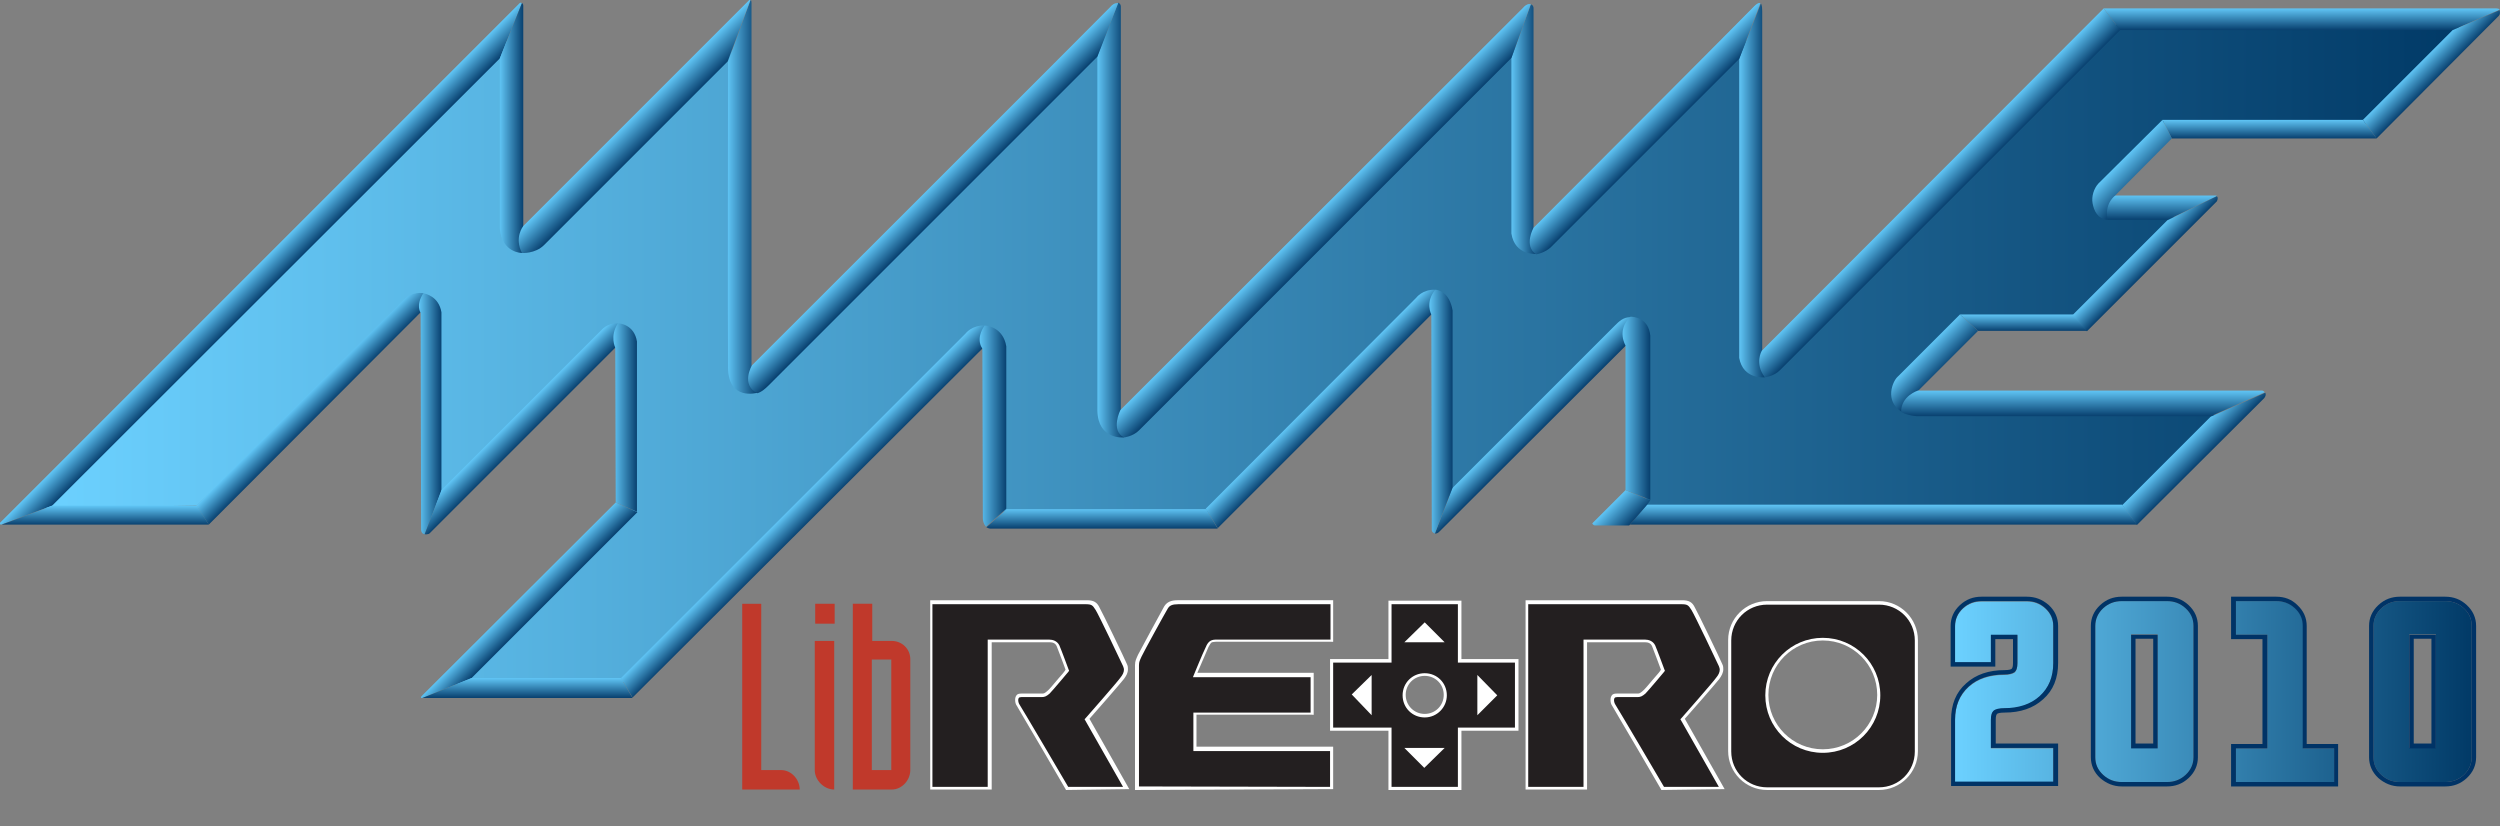 <?xml version="1.0" encoding="utf-8"?>
<!-- Generator: Adobe Illustrator 22.1.0, SVG Export Plug-In . SVG Version: 6.00 Build 0)  -->
<svg version="1.0" id="TEXT" xmlns="http://www.w3.org/2000/svg" xmlns:xlink="http://www.w3.org/1999/xlink" x="0px" y="0px"
	 width="565.2px" height="186.8px" viewBox="0 0 565.2 186.8" enable-background="new 0 0 565.2 186.8" xml:space="preserve">
<rect x="0" y="0" width="565.2" height="186.8" fill="#808080" stroke="none"/>
<g>
	
		<linearGradient id="SVGID_1_" gradientUnits="userSpaceOnUse" x1="-751.606" y1="-1402.817" x2="-1297.964" y2="-1402.817" gradientTransform="matrix(1 0 0 -1 1307.82 -1322.63)">
		<stop  offset="0" style="stop-color:#013A67"/>
		<stop  offset="1" style="stop-color:#6CD1FF"/>
	</linearGradient>
	<polygon fill="url(#SVGID_1_)" points="489.5,27.7 535,27.9 556.2,5.9 478.2,5.6 404.9,79.2 394.7,79.8 395,9 353.7,51.1 
		343.9,52.2 343.9,9.4 259.5,92.8 249,94 249.9,8.1 176.2,82.9 166.5,83 165.4,11.1 125.6,51.2 114.5,51.7 115,8.9 9.9,114.9 
		44.5,114.3 89.9,70.3 98.6,70.3 98.1,114.5 134.3,77.5 142.9,77.5 142.9,115.2 103.2,154.7 141.3,154.2 216.3,78.3 226.4,78.3 
		226.4,115.6 273.2,115.9 318.4,70.4 327.1,69.8 327,112.8 363.1,76.7 371.6,76.7 372.2,113.1 371.5,115 480.6,115 501.5,93.8 
		433.7,92.7 433,82.8 443.6,71.7 469.2,71.7 491.5,49.1 478,48.6 478,39.1 	"/>
	
		<linearGradient id="SVGID_2_" gradientUnits="userSpaceOnUse" x1="-1245.025" y1="-1386.011" x2="-1248.97" y2="-1382.066" gradientTransform="matrix(1 0 0 -1 1307.82 -1322.63)">
		<stop  offset="0" style="stop-color:#08406F"/>
		<stop  offset="1" style="stop-color:#60C5F5"/>
	</linearGradient>
	<path fill="url(#SVGID_2_)" d="M113,13.2L11.8,114.3l-11.5,4.3c0,0-0.6,0-0.3-0.4c0,0,117.3-117.3,117.5-117.5c0.2-0.2,0.5,0,0.5,0
		L113,13.2z"/>
	
		<linearGradient id="SVGID_3_" gradientUnits="userSpaceOnUse" x1="-1186.44" y1="-1461.13" x2="-1190.065" y2="-1457.505" gradientTransform="matrix(1 0 0 -1 1307.82 -1322.63)">
		<stop  offset="0" style="stop-color:#08406F"/>
		<stop  offset="1" style="stop-color:#60C5F5"/>
	</linearGradient>
	<path fill="url(#SVGID_3_)" d="M144.1,115.8l-37.5,37.5l-11.1,4.5c0,0-0.6,0.1-0.2-0.4l43.9-43.8L144.1,115.8z"/>
	
		<linearGradient id="SVGID_4_" gradientUnits="userSpaceOnUse" x1="-1284.011" y1="-1441.274" x2="-1284.011" y2="-1436.96" gradientTransform="matrix(1 0 0 -1 1307.82 -1322.63)">
		<stop  offset="0" style="stop-color:#08406F"/>
		<stop  offset="1" style="stop-color:#60C5F5"/>
	</linearGradient>
	<polygon fill="url(#SVGID_4_)" points="47.2,118.6 0.4,118.6 11.9,114.3 44.5,114.3 	"/>
	
		<linearGradient id="SVGID_5_" gradientUnits="userSpaceOnUse" x1="-1188.55" y1="-1480.403" x2="-1188.55" y2="-1475.945" gradientTransform="matrix(1 0 0 -1 1307.82 -1322.63)">
		<stop  offset="0" style="stop-color:#08406F"/>
		<stop  offset="1" style="stop-color:#60C5F5"/>
	</linearGradient>
	<polygon fill="url(#SVGID_5_)" points="143,157.8 95.5,157.8 106.6,153.3 140.4,153.3 	"/>
	
		<linearGradient id="SVGID_6_" gradientUnits="userSpaceOnUse" x1="-882.041" y1="-1441.244" x2="-882.041" y2="-1436.778" gradientTransform="matrix(1 0 0 -1 1307.82 -1322.63)">
		<stop  offset="0" style="stop-color:#08406F"/>
		<stop  offset="1" style="stop-color:#60C5F5"/>
	</linearGradient>
	<polygon fill="url(#SVGID_6_)" points="483.1,118.6 368.5,118.6 372.3,114.1 479.8,114.1 	"/>
	
		<linearGradient id="SVGID_7_" gradientUnits="userSpaceOnUse" x1="-1058.671" y1="-1442.115" x2="-1058.671" y2="-1437.638" gradientTransform="matrix(1 0 0 -1 1307.82 -1322.63)">
		<stop  offset="0" style="stop-color:#08406F"/>
		<stop  offset="1" style="stop-color:#60C5F5"/>
	</linearGradient>
	<path fill="url(#SVGID_7_)" d="M275.3,119.5l-51.5,0c-0.3,0-0.8-0.3-0.8-0.3l4.6-4.1h45.1L275.3,119.5z"/>
	
		<linearGradient id="SVGID_8_" gradientUnits="userSpaceOnUse" x1="-787.455" y1="-1329.408" x2="-787.455" y2="-1324.545" gradientTransform="matrix(1 0 0 -1 1307.82 -1322.63)">
		<stop  offset="0" style="stop-color:#08406F"/>
		<stop  offset="1" style="stop-color:#60C5F5"/>
	</linearGradient>
	<path fill="url(#SVGID_8_)" d="M475.6,1.9h88.7c0.8,0,0.8,0.3,0.8,0.3l-10.6,4.6h-75.2L475.6,1.9z"/>
	
		<linearGradient id="SVGID_9_" gradientUnits="userSpaceOnUse" x1="-794.722" y1="-1353.936" x2="-794.722" y2="-1349.726" gradientTransform="matrix(1 0 0 -1 1307.82 -1322.63)">
		<stop  offset="0" style="stop-color:#08406F"/>
		<stop  offset="1" style="stop-color:#60C5F5"/>
	</linearGradient>
	<polygon fill="url(#SVGID_9_)" points="537.3,31.3 491,31.3 488.9,27.1 534.2,27.1 	"/>
	
		<linearGradient id="SVGID_10_" gradientUnits="userSpaceOnUse" x1="-850.365" y1="-1397.452" x2="-850.365" y2="-1393.732" gradientTransform="matrix(1 0 0 -1 1307.82 -1322.63)">
		<stop  offset="0" style="stop-color:#08406F"/>
		<stop  offset="1" style="stop-color:#60C5F5"/>
	</linearGradient>
	<polygon fill="url(#SVGID_10_)" points="471.9,74.8 447.2,74.8 443.1,71.1 468.7,71.1 	"/>
	
		<linearGradient id="SVGID_11_" gradientUnits="userSpaceOnUse" x1="-819.574" y1="-1372.332" x2="-819.574" y2="-1366.777" gradientTransform="matrix(1 0 0 -1 1307.82 -1322.63)">
		<stop  offset="0" style="stop-color:#08406F"/>
		<stop  offset="1" style="stop-color:#60C5F5"/>
	</linearGradient>
	<path fill="url(#SVGID_11_)" d="M490.1,49.7h-13.6l-1.2-5.5h25.5c0.3,0,0.4,0.1,0.4,0.1L490.1,49.7z"/>
	
		<linearGradient id="SVGID_12_" gradientUnits="userSpaceOnUse" x1="-1235.345" y1="-1416.048" x2="-1238.888" y2="-1412.505" gradientTransform="matrix(1 0 0 -1 1307.82 -1322.63)">
		<stop  offset="0" style="stop-color:#08406F"/>
		<stop  offset="1" style="stop-color:#60C5F5"/>
	</linearGradient>
	<path fill="url(#SVGID_12_)" d="M95.1,70.6l-47.9,48l-2.8-4.3L91.1,68c2-2.3,4.7-1.7,4.7-1.7L95.1,70.6z"/>
	
		<linearGradient id="SVGID_13_" gradientUnits="userSpaceOnUse" x1="-1189.479" y1="-1351.591" x2="-1194.845" y2="-1351.591" gradientTransform="matrix(1 0 0 -1 1307.82 -1322.63)">
		<stop  offset="0" style="stop-color:#08406F"/>
		<stop  offset="1" style="stop-color:#60C5F5"/>
	</linearGradient>
	<path fill="url(#SVGID_13_)" d="M113,51.7V13.2L118,0.7c0,0,0.3,0.1,0.3,0.6c0,0.5,0,53.6,0,53.6l-0.3,2.3
		C118,57.2,113.5,57.2,113,51.7z"/>
	
		<linearGradient id="SVGID_14_" gradientUnits="userSpaceOnUse" x1="-1136.653" y1="-1367.181" x2="-1143.314" y2="-1367.181" gradientTransform="matrix(1 0 0 -1 1307.82 -1322.63)">
		<stop  offset="0" style="stop-color:#08406F"/>
		<stop  offset="1" style="stop-color:#60C5F5"/>
	</linearGradient>
	<path fill="url(#SVGID_14_)" d="M171.2,88.8c0,0-6.5,1.9-6.6-5.6c-0.1-7.3,0-69.3,0-69.3L169.7,0c0,0,0.2,0,0.2,0.7l0,81.8
		L171.2,88.8z"/>
	
		<linearGradient id="SVGID_15_" gradientUnits="userSpaceOnUse" x1="-1053.746" y1="-1372.437" x2="-1059.739" y2="-1372.437" gradientTransform="matrix(1 0 0 -1 1307.82 -1322.63)">
		<stop  offset="0" style="stop-color:#08406F"/>
		<stop  offset="1" style="stop-color:#60C5F5"/>
	</linearGradient>
	<path fill="url(#SVGID_15_)" d="M254.1,98.9c0,0-5.9,0.6-6-6.1l0-80.1l4.7-12.1c0,0,0.6,0.2,0.6,0.9l0,91.1L254.1,98.9z"/>
	
		<linearGradient id="SVGID_16_" gradientUnits="userSpaceOnUse" x1="-960.458" y1="-1351.846" x2="-966.159" y2="-1351.846" gradientTransform="matrix(1 0 0 -1 1307.82 -1322.63)">
		<stop  offset="0" style="stop-color:#08406F"/>
		<stop  offset="1" style="stop-color:#60C5F5"/>
	</linearGradient>
	<path fill="url(#SVGID_16_)" d="M347.4,57.4c0,0-4.9,0.5-5.7-4.6V13.1L346.1,1c0,0,0.6,0.1,0.6,0.9v49.7L347.4,57.4z"/>
	
		<linearGradient id="SVGID_17_" gradientUnits="userSpaceOnUse" x1="-908.774" y1="-1365.667" x2="-914.571" y2="-1365.667" gradientTransform="matrix(1 0 0 -1 1307.82 -1322.63)">
		<stop  offset="0" style="stop-color:#08406F"/>
		<stop  offset="1" style="stop-color:#60C5F5"/>
	</linearGradient>
	<path fill="url(#SVGID_17_)" d="M399,85.3c0,0-4.9,0.6-5.8-4.4V13.3l4.9-12.5c0,0,0.3,0.2,0.3,1.7v77.2L399,85.3z"/>
	
		<linearGradient id="SVGID_18_" gradientUnits="userSpaceOnUse" x1="-1207.969" y1="-1416.159" x2="-1213.08" y2="-1416.159" gradientTransform="matrix(1 0 0 -1 1307.82 -1322.63)">
		<stop  offset="0" style="stop-color:#08406F"/>
		<stop  offset="1" style="stop-color:#60C5F5"/>
	</linearGradient>
	<path fill="url(#SVGID_18_)" d="M96,120.8c0,0-0.8-0.1-0.8-1.1c0-0.9-0.1-49-0.1-49s-1.2-1.6,0.6-4.4c0.5,0.1,3.5,0.7,4.1,4.3v40.4
		L96,120.8z"/>
	
		<linearGradient id="SVGID_19_" gradientUnits="userSpaceOnUse" x1="-1188.486" y1="-1421.058" x2="-1192.039" y2="-1417.505" gradientTransform="matrix(1 0 0 -1 1307.82 -1322.63)">
		<stop  offset="0" style="stop-color:#08406F"/>
		<stop  offset="1" style="stop-color:#60C5F5"/>
	</linearGradient>
	<path fill="url(#SVGID_19_)" d="M139.1,78.6c0,0-41.5,41.5-41.9,41.9c-0.3,0.4-1.2,0.3-1.2,0.3l3.8-10l36.1-36.1
		c0,0,1.3-1.7,3.8-1.6L139.1,78.6z"/>
	
		<linearGradient id="SVGID_20_" gradientUnits="userSpaceOnUse" x1="-756.298" y1="-1339.722" x2="-759.967" y2="-1336.053" gradientTransform="matrix(1 0 0 -1 1307.82 -1322.63)">
		<stop  offset="0" style="stop-color:#08406F"/>
		<stop  offset="1" style="stop-color:#60C5F5"/>
	</linearGradient>
	<path fill="url(#SVGID_20_)" d="M564.9,3.6l-27.6,27.7l-3.1-4.2l20.3-20.3l10.6-4.5C565.1,2.2,565.4,3.1,564.9,3.6z"/>
	
		<linearGradient id="SVGID_21_" gradientUnits="userSpaceOnUse" x1="-1163.74" y1="-1417.099" x2="-1169.139" y2="-1417.099" gradientTransform="matrix(1 0 0 -1 1307.82 -1322.63)">
		<stop  offset="0" style="stop-color:#08406F"/>
		<stop  offset="1" style="stop-color:#60C5F5"/>
	</linearGradient>
	<path fill="url(#SVGID_21_)" d="M139.2,113.6l-0.1-35c0,0-1.3-2.6,0.6-5.5c0.6,0,3.7,0.4,4.3,4.1l0,38.5L139.2,113.6z"/>
	
		<linearGradient id="SVGID_22_" gradientUnits="userSpaceOnUse" x1="-1160.958" y1="-1354.231" x2="-1165.446" y2="-1349.743" gradientTransform="matrix(1 0 0 -1 1307.82 -1322.63)">
		<stop  offset="0" style="stop-color:#08406F"/>
		<stop  offset="1" style="stop-color:#60C5F5"/>
	</linearGradient>
	<path fill="url(#SVGID_22_)" d="M164.5,13.9l-41.5,41.5c-2,2-5,1.8-5,1.8c-1.8-3.5,0.3-6.1,0.3-6.1s50.5-50.5,50.9-50.9
		c0.3-0.4,0.5-0.3,0.5-0.3L164.5,13.9z"/>
	
		<linearGradient id="SVGID_23_" gradientUnits="userSpaceOnUse" x1="-1093.888" y1="-1369.543" x2="-1098.047" y2="-1365.385" gradientTransform="matrix(1 0 0 -1 1307.82 -1322.63)">
		<stop  offset="0" style="stop-color:#08406F"/>
		<stop  offset="1" style="stop-color:#60C5F5"/>
	</linearGradient>
	<path fill="url(#SVGID_23_)" d="M248.1,12.8l-74.4,74.4c-1.6,1.6-2.5,1.7-2.5,1.7c-3.8-1.9-1.2-6.3-1.2-6.3s80.7-80.6,81-81
		c0.9-1.1,1.8-0.9,1.8-0.9L248.1,12.8z"/>
	
		<linearGradient id="SVGID_24_" gradientUnits="userSpaceOnUse" x1="-1005.42" y1="-1375.031" x2="-1009.803" y2="-1370.647" gradientTransform="matrix(1 0 0 -1 1307.82 -1322.63)">
		<stop  offset="0" style="stop-color:#08406F"/>
		<stop  offset="1" style="stop-color:#60C5F5"/>
	</linearGradient>
	<path fill="url(#SVGID_24_)" d="M341.7,13.1l-84.2,84.2c-1.4,1.4-3.4,1.6-3.4,1.6c-3.1-1.6-0.8-6.2-0.8-6.2s90.6-90.5,91-90.9
		c0.9-1.1,1.8-0.9,1.8-0.9L341.7,13.1z"/>
	
		<linearGradient id="SVGID_25_" gradientUnits="userSpaceOnUse" x1="-932.765" y1="-1354.082" x2="-936.972" y2="-1349.874" gradientTransform="matrix(1 0 0 -1 1307.82 -1322.63)">
		<stop  offset="0" style="stop-color:#08406F"/>
		<stop  offset="1" style="stop-color:#60C5F5"/>
	</linearGradient>
	<path fill="url(#SVGID_25_)" d="M393.2,13.3l-42.5,42.5c-1.4,1.4-3.4,1.7-3.4,1.7c-2.9-1.9-0.6-6-0.6-6s49.6-49.7,49.9-50.1
		c1-1,1.4-0.7,1.4-0.7L393.2,13.3z"/>
	
		<linearGradient id="SVGID_26_" gradientUnits="userSpaceOnUse" x1="-820.997" y1="-1382.486" x2="-824.454" y2="-1379.029" gradientTransform="matrix(1 0 0 -1 1307.82 -1322.63)">
		<stop  offset="0" style="stop-color:#08406F"/>
		<stop  offset="1" style="stop-color:#60C5F5"/>
	</linearGradient>
	<path fill="url(#SVGID_26_)" d="M501.2,45.5l-29.4,29.4l-3.2-3.7l21.4-21.4l11.1-5.4C501.2,44.3,501.6,44.6,501.2,45.5z"/>
	
		<linearGradient id="SVGID_27_" gradientUnits="userSpaceOnUse" x1="-809.926" y1="-1426.597" x2="-813.887" y2="-1422.636" gradientTransform="matrix(1 0 0 -1 1307.82 -1322.63)">
		<stop  offset="0" style="stop-color:#08406F"/>
		<stop  offset="1" style="stop-color:#60C5F5"/>
	</linearGradient>
	<path fill="url(#SVGID_27_)" d="M511.9,90l-28.8,28.7l-3.3-4.5l20-20l12.3-5.4C512.1,88.7,512.5,89.2,511.9,90z"/>
	
		<linearGradient id="SVGID_28_" gradientUnits="userSpaceOnUse" x1="-867.899" y1="-1368.837" x2="-872.183" y2="-1364.552" gradientTransform="matrix(1 0 0 -1 1307.82 -1322.63)">
		<stop  offset="0" style="stop-color:#08406F"/>
		<stop  offset="1" style="stop-color:#60C5F5"/>
	</linearGradient>
	<path fill="url(#SVGID_28_)" d="M479.3,6.8l-76.9,76.9c-1.4,1.4-3.4,1.6-3.4,1.6c-2.4-3.1-0.7-6-0.7-6l77.3-77.4L479.3,6.8z"/>
	
		<linearGradient id="SVGID_29_" gradientUnits="userSpaceOnUse" x1="-822.876" y1="-1363.87" x2="-827.989" y2="-1358.757" gradientTransform="matrix(1 0 0 -1 1307.82 -1322.63)">
		<stop  offset="0" style="stop-color:#08406F"/>
		<stop  offset="1" style="stop-color:#60C5F5"/>
	</linearGradient>
	<path fill="url(#SVGID_29_)" d="M491,31.3l-12.7,12.8c-2.8,2.3-1.8,5.6-1.8,5.6c-2.3-0.2-3.1-2.1-3.4-3.7c-0.3-1.6,0.3-3.4,1.3-4.5
		l14.5-14.4L491,31.3z"/>
	
		<linearGradient id="SVGID_30_" gradientUnits="userSpaceOnUse" x1="-1123.757" y1="-1439.552" x2="-1127.4" y2="-1435.908" gradientTransform="matrix(1 0 0 -1 1307.82 -1322.63)">
		<stop  offset="0" style="stop-color:#08406F"/>
		<stop  offset="1" style="stop-color:#60C5F5"/>
	</linearGradient>
	<path fill="url(#SVGID_30_)" d="M140.4,153.3l77.9-77.9c0,0,1.4-1.9,4.3-1.8l-0.5,5.2c0,0-78.7,78.5-79.1,78.9L140.4,153.3z"/>
	
		<linearGradient id="SVGID_31_" gradientUnits="userSpaceOnUse" x1="-1006.706" y1="-1416.36" x2="-1010.348" y2="-1412.718" gradientTransform="matrix(1 0 0 -1 1307.82 -1322.63)">
		<stop  offset="0" style="stop-color:#08406F"/>
		<stop  offset="1" style="stop-color:#60C5F5"/>
	</linearGradient>
	<path fill="url(#SVGID_31_)" d="M272.6,115l47.6-47.7c0,0,1.4-1.9,4.3-1.8l-0.9,5.6l-48.3,48.3L272.6,115z"/>
	
		<linearGradient id="SVGID_32_" gradientUnits="userSpaceOnUse" x1="-959.846" y1="-1420.305" x2="-963.355" y2="-1416.796" gradientTransform="matrix(1 0 0 -1 1307.82 -1322.63)">
		<stop  offset="0" style="stop-color:#08406F"/>
		<stop  offset="1" style="stop-color:#60C5F5"/>
	</linearGradient>
	<path fill="url(#SVGID_32_)" d="M328.4,110.3l36.8-36.8c0.8-0.8,1.8-1.8,3.4-1.8l-0.1,5.5l-43.1,43c-0.6,0.6-1,0.4-1,0.4
		L328.4,110.3z"/>
	
		<linearGradient id="SVGID_33_" gradientUnits="userSpaceOnUse" x1="-938.928" y1="-1440.865" x2="-943.353" y2="-1436.441" gradientTransform="matrix(1 0 0 -1 1307.82 -1322.63)">
		<stop  offset="0" style="stop-color:#08406F"/>
		<stop  offset="1" style="stop-color:#60C5F5"/>
	</linearGradient>
	<path fill="url(#SVGID_33_)" d="M360.2,118.1l7.3-7.3l5.6,2.3l-0.7,1l-3.8,4.4l-0.3,0.3h-7.7c-0.3,0-0.5-0.3-0.5-0.3
		S359.8,118.5,360.2,118.1z"/>
	
		<linearGradient id="SVGID_34_" gradientUnits="userSpaceOnUse" x1="-1080.277" y1="-1418.99" x2="-1086.315" y2="-1418.99" gradientTransform="matrix(1 0 0 -1 1307.82 -1322.63)">
		<stop  offset="0" style="stop-color:#08406F"/>
		<stop  offset="1" style="stop-color:#60C5F5"/>
	</linearGradient>
	<path fill="url(#SVGID_34_)" d="M222.2,117.3l-0.1-38.5c0,0-1.7-2,0.5-5.2c0.7,0,4.2,0.5,4.9,4.7l0,36.7l-4.6,4.1
		C223,119.1,222.3,118.6,222.2,117.3z"/>
	
		<linearGradient id="SVGID_35_" gradientUnits="userSpaceOnUse" x1="-979.43" y1="-1415.739" x2="-984.642" y2="-1415.739" gradientTransform="matrix(1 0 0 -1 1307.82 -1322.63)">
		<stop  offset="0" style="stop-color:#08406F"/>
		<stop  offset="1" style="stop-color:#60C5F5"/>
	</linearGradient>
	<path fill="url(#SVGID_35_)" d="M323.7,119.9l-0.1-48.8c0,0-1.5-2.7,0.9-5.6c0.6,0,3.2,0.5,3.9,4.7v40l-4,10.4
		C324.4,120.6,323.8,120.5,323.7,119.9z"/>
	
		<linearGradient id="SVGID_36_" gradientUnits="userSpaceOnUse" x1="-934.765" y1="-1415.027" x2="-941.01" y2="-1415.027" gradientTransform="matrix(1 0 0 -1 1307.82 -1322.63)">
		<stop  offset="0" style="stop-color:#08406F"/>
		<stop  offset="1" style="stop-color:#60C5F5"/>
	</linearGradient>
	<path fill="url(#SVGID_36_)" d="M367.5,110.8V78.1c0,0-2.1-3.4,1.1-6.5c0.7,0,4.1,0.2,4.5,4.3v37.1L367.5,110.8z"/>
	
		<linearGradient id="SVGID_37_" gradientUnits="userSpaceOnUse" x1="-869.097" y1="-1406.897" x2="-873.515" y2="-1402.479" gradientTransform="matrix(1 0 0 -1 1307.82 -1322.63)">
		<stop  offset="0" style="stop-color:#08406F"/>
		<stop  offset="1" style="stop-color:#60C5F5"/>
	</linearGradient>
	<path fill="url(#SVGID_37_)" d="M447.2,74.8l-13.5,13.5l-3.8,4.8c-3.9-2.5-2-6.9-0.9-7.9l14.1-14.1L447.2,74.8z"/>
	
		<linearGradient id="SVGID_38_" gradientUnits="userSpaceOnUse" x1="-836.814" y1="-1416.731" x2="-836.814" y2="-1410.928" gradientTransform="matrix(1 0 0 -1 1307.82 -1322.63)">
		<stop  offset="0" style="stop-color:#08406F"/>
		<stop  offset="1" style="stop-color:#60C5F5"/>
	</linearGradient>
	<path fill="url(#SVGID_38_)" d="M499.8,94.1h-66.4c-2.5-0.2-3.6-1-3.6-1c0-3.6,3.8-4.8,3.8-4.8l77.7,0c0.5,0,0.7,0.4,0.7,0.4
		L499.8,94.1z"/>
</g>
<g>
	<path fill="#C0392B" d="M176.6,174.1c2.3,0,4.2,2.1,4.2,4.4h-13v-42h4.3v37.6H176.6z"/>
	<path fill="#C0392B" d="M188.6,178.5c-2.3,0-4.4-2.1-4.4-4.4v-29.2h4.4V178.5z"/>
	<g>
		<g>
			<path fill="#C0392B" d="M201.6,144.9h-4.4v-8.4h-4.4v42h8.8c2.3,0,4.2-2.1,4.2-4.4V149C205.8,146.7,203.9,144.9,201.6,144.9z
				 M201.5,174.1h-4.4v-25h4.4V174.1z"/>
		</g>
	</g>
	<g>
		<path fill="#231F20" d="M210.5,136.2c0,0,33.5,0,35,0c1.5,0,2,0.3,2.6,1.5c0.6,1.2,5.7,11.6,6.2,12.8c0.5,1.2,0.1,2-0.6,3
			c-0.7,0.9-7.9,9.2-7.9,9.2l8.9,15.6h-13.4c0,0-10.5-17.9-11.1-18.8c-0.6-0.9-0.6-2.3,0.7-2.3c1.3,0,4,0,4.6,0
			c0.6,0,0.9-0.1,1.6-0.7c0.7-0.6,4.3-4.9,4.3-4.9s-1.7-4.6-2.1-5.5c-0.4-0.9-1.2-1.1-1.9-1.1c-0.8,0-13.5,0-13.5,0v33.3h-13.2
			L210.5,136.2L210.5,136.2z"/>
		<path fill="#FFFFFF" d="M241,178.6l-0.1-0.2c0,0-2.6-4.5-5.3-9.1l0,0c-2.7-4.6-5.5-9.3-5.7-9.7l0,0c-0.3-0.4-0.4-0.9-0.4-1.4l0,0
			c0-0.4,0.1-0.7,0.3-1l0,0c0.2-0.3,0.6-0.4,1.1-0.4l0,0c1.3,0,4,0,4.6,0l0,0c0.5,0,0.6,0,1.3-0.6l0,0c0.3-0.2,1.4-1.5,2.4-2.7l0,0
			c0.8-0.9,1.5-1.7,1.7-2.1l0,0c-0.3-0.9-1.7-4.5-2-5.3l0,0c-0.3-0.7-0.9-0.9-1.6-0.9l0,0c-0.4,0-3.7,0-7,0l0,0c-2.6,0-5.2,0-6.1,0
			l0,0v33.3h-13.9v-42.4v-0.4h0.4c0,0,33.5,0,35,0l0,0c1.5,0,2.3,0.4,2.9,1.7l0,0c0.7,1.2,5.7,11.6,6.2,12.8l0,0
			c0.2,0.4,0.2,0.8,0.2,1.1l0,0c0,0.9-0.4,1.5-0.9,2.2l0,0c-0.7,0.9-6.7,7.8-7.8,9l0,0l9,15.9L241,178.6L241,178.6z M253.9,177.9
			l-8.7-15.3l0.2-0.2c0,0,7.3-8.3,7.9-9.2l0,0c0.5-0.6,0.8-1.2,0.8-1.8l0,0c0-0.3-0.1-0.5-0.2-0.8l0,0c-0.5-1.1-5.5-11.6-6.2-12.7
			l0,0c-0.7-1.1-0.9-1.3-2.3-1.3l0,0c-1.4,0-31,0-34.6,0l0,0v41.3h12.5v-33.3h0.4c0,0,12.7,0,13.5,0l0,0c0.8,0,1.8,0.3,2.3,1.3l0,0
			c0.4,0.9,2.1,5.5,2.1,5.5l0,0l0.1,0.2l-0.1,0.2c0,0-3.6,4.3-4.3,5l0,0c-0.7,0.6-1.1,0.8-1.8,0.8l0,0c-0.6,0-3.3,0-4.6,0l0,0
			c-0.6,0-0.7,0.3-0.7,0.7l0,0c0,0.3,0.1,0.7,0.3,1l0,0c0.6,0.9,9.9,16.7,11,18.6l0,0L253.9,177.9L253.9,177.9z"/>
	</g>
	<g>
		<path fill="#231F20" d="M345.2,136.2c0,0,33.5,0,35,0c1.5,0,2,0.3,2.6,1.5c0.6,1.2,5.7,11.6,6.2,12.8c0.5,1.2,0.1,2-0.6,3
			c-0.7,0.9-7.9,9.2-7.9,9.2l8.9,15.6h-13.4c0,0-10.5-17.9-11.1-18.8c-0.6-0.9-0.6-2.3,0.7-2.3s4,0,4.6,0c0.6,0,0.9-0.1,1.6-0.7
			c0.7-0.6,4.3-4.9,4.3-4.9s-1.7-4.6-2.1-5.5c-0.4-0.9-1.2-1.1-1.9-1.1c-0.8,0-13.5,0-13.5,0v33.3h-13.2L345.2,136.2L345.2,136.2
			L345.2,136.2z"/>
		<path fill="#FFFFFF" d="M375.6,178.6l-0.1-0.2c0,0-2.6-4.5-5.3-9.1l0,0c-2.7-4.6-5.5-9.3-5.7-9.7l0,0c-0.3-0.4-0.4-0.9-0.4-1.4
			l0,0c0-0.4,0.1-0.7,0.3-1l0,0c0.2-0.3,0.6-0.4,1.1-0.4l0,0c1.3,0,4,0,4.6,0l0,0c0.5,0,0.6,0,1.3-0.6l0,0c0.3-0.2,1.4-1.5,2.4-2.7
			l0,0c0.8-0.9,1.5-1.7,1.7-2.1l0,0c-0.3-0.9-1.7-4.5-2-5.3l0,0c-0.3-0.7-0.9-0.9-1.6-0.9l0,0c-0.4,0-3.7,0-7,0l0,0
			c-2.6,0-5.2,0-6.1,0l0,0v33.3h-13.9v-42.4v-0.4h0.4c0,0,33.5,0,35,0l0,0c1.5,0,2.3,0.4,2.9,1.7l0,0c0.7,1.2,5.7,11.6,6.2,12.8l0,0
			c0.2,0.4,0.2,0.8,0.2,1.1l0,0c0,0.8-0.4,1.5-0.9,2.2l0,0c-0.7,0.9-6.7,7.8-7.8,9l0,0l9,15.9L375.6,178.6L375.6,178.6z
			 M388.6,177.9l-8.7-15.3l0.2-0.2c0,0,7.3-8.3,7.9-9.2l0,0c0.5-0.6,0.8-1.2,0.8-1.8l0,0c0-0.3-0.1-0.5-0.2-0.8l0,0
			c-0.5-1.1-5.5-11.6-6.2-12.7l0,0c-0.7-1.1-0.9-1.3-2.3-1.3l0,0c-1.4,0-31,0-34.6,0l0,0v41.3H358v-33.3h0.4c0,0,12.7,0,13.5,0l0,0
			c0.8,0,1.8,0.3,2.3,1.3l0,0c0.4,0.9,2.1,5.5,2.1,5.5l0,0l0.1,0.2l-0.1,0.2c0,0-3.6,4.3-4.3,5l0,0c-0.7,0.6-1.1,0.8-1.8,0.8l0,0
			c-0.6,0-3.3,0-4.6,0l0,0c-0.6,0-0.7,0.3-0.7,0.7l0,0c0,0.3,0.1,0.7,0.3,1l0,0c0.6,0.9,9.9,16.7,11,18.6l0,0H388.6L388.6,177.9z"/>
	</g>
	<g>
		<path fill="#231F20" d="M257,178.3c0,0,0-26.9,0-27.8c0-0.9,0.2-1.3,0.6-2.2c0.4-0.9,5.4-10,5.9-10.8c0.5-0.9,1.3-1.2,2.7-1.2
			s34.8,0,34.8,0v8.7c0,0-25.2,0-26.1,0s-1.4,0.1-2,1.5s-2.7,6.3-2.7,6.3h26.5v8.8h-26.5v7.9H301v8.8L257,178.3L257,178.3z"/>
		<path fill="#FFFFFF" d="M257,178.6v-0.4h0.4H257V178.6h-0.4v-0.4c0,0,0-26.9,0-27.8l0,0c0-1,0.3-1.5,0.7-2.4l0,0
			c0.5-1,5.4-10,5.9-10.9l0,0c0.6-1,1.6-1.4,3-1.4l0,0c1.4,0,34.8,0,34.8,0l0,0h0.4v9.4H301c0,0-25.2,0-26.1,0l0,0
			c-1,0.1-1-0.1-1.7,1.2l0,0c-0.5,1.1-1.9,4.5-2.5,5.8l0,0H297v9.5l-26.5,0v7.2h30.9v9.6L257,178.6L257,178.6z M300.7,177.9v-8.1
			h-30.9v-8.7h26.5v-8h-26.6l0.2-0.5c0,0,2-4.9,2.7-6.3l0,0c0.6-1.5,1.4-1.7,2.4-1.7l0,0c0.9,0,22.7,0,25.8,0l0,0v-8
			c-3.6,0-33.1,0-34.4,0l0,0c-1.4,0-2,0.3-2.4,1l0,0c-0.5,0.8-5.5,9.9-5.9,10.8l0,0c-0.4,0.9-0.6,1.2-0.6,2l0,0c0,0.8,0,24.2,0,27.4
			l0,0L300.7,177.9L300.7,177.9z"/>
	</g>
	<g>
		<g>
			<path fill="#231F20" d="M330,149.4v-13.2h-15.8v13.2H301v15.4h13.2v13.4H330v-13.4H343v-15.4L330,149.4L330,149.4z M322.1,161.8
				c-2.6,0-4.6-2.1-4.6-4.6c0-2.6,2.1-4.6,4.6-4.6c2.6,0,4.6,2.1,4.6,4.6C326.7,159.7,324.7,161.8,322.1,161.8z"/>
		</g>
		<g>
			<path fill="#FFFFFF" d="M313.9,178.6v-13.4h-13.2v-16.2h13.2v-13.2h16.5v13.2h12.9v16.2l-12.9,0v13.4L313.9,178.6L313.9,178.6z
				 M301.4,164.5h13.2v13.4h15v-13.4h12.9v-14.7H330v-0.4h0.4H330v0.4h-0.4v-13.2h-15v13.2l-13.2,0V164.5L301.4,164.5z M322.1,162.2
				v-0.4v-0.4c2.4,0,4.3-1.9,4.3-4.3l0,0c0-2.4-1.9-4.3-4.3-4.3l0,0c-2.4,0-4.3,1.9-4.3,4.3l0,0c0,2.4,1.9,4.3,4.3,4.3l0,0v0.4
				V162.2c-2.8,0-5-2.2-5-5l0,0c0-2.8,2.2-5,5-5l0,0c2.8,0,5,2.2,5,5l0,0C327.1,159.9,324.9,162.2,322.1,162.2L322.1,162.2
				L322.1,162.2L322.1,162.2z"/>
		</g>
	</g>
	<polygon fill="#FFFFFF" points="334,152.6 334,161.7 338.5,157.2 	"/>
	<polygon fill="#FFFFFF" points="310.1,161.7 310.1,152.6 305.6,157 	"/>
	<g>
		<g>
			<path fill="#231F20" d="M424.7,136.2h-25.3c-4.7,0-8.5,3.8-8.5,8.5v25.1c0,4.7,3.8,8.5,8.5,8.5h25.3c4.7,0,8.5-3.8,8.5-8.5v-25.1
				C433.2,140,429.4,136.2,424.7,136.2z M412.1,169.9c-7,0-12.7-5.7-12.7-12.7c0-7,5.7-12.7,12.7-12.7s12.7,5.7,12.7,12.7
				C424.8,164.2,419.1,169.9,412.1,169.9z"/>
		</g>
		<g>
			<path fill="#FFFFFF" d="M399.5,178.6c-4.9,0-8.8-4-8.8-8.8l0,0v-25.1c0-4.9,4-8.8,8.8-8.8l0,0h25.3v0.4v0.4h-25.3
				c-4.5,0-8.1,3.6-8.1,8.1l0,0v25.1c0,4.5,3.6,8.1,8.1,8.1l0,0h25.3c4.5,0,8.1-3.6,8.1-8.1l0,0v-25.1c0-4.5-3.6-8.1-8.1-8.1l0,0
				v-0.4v-0.4c4.9,0,8.8,4,8.8,8.8l0,0l0,25.1c0,4.9-4,8.8-8.8,8.8l0,0L399.5,178.6L399.5,178.6z M399.1,157.2c0-7.2,5.8-13,13-13
				l0,0c7.2,0,13,5.8,13,13l0,0c0,7.2-5.8,13-13,13l0,0v-0.4v-0.4c6.8,0,12.3-5.5,12.3-12.3l0,0c0-6.8-5.5-12.3-12.3-12.3l0,0
				c-6.8,0-12.3,5.5-12.3,12.3l0,0c0,6.8,5.5,12.3,12.3,12.3l0,0v0.4v0.4C404.9,170.2,399.1,164.4,399.1,157.2L399.1,157.2z"/>
		</g>
	</g>
	<rect x="184.3" y="136.5" fill="#C0392B" width="4.4" height="4.5"/>
	<polygon fill="#FFFFFF" points="317.5,145.2 326.6,145.2 322.1,140.7 	"/>
	<polygon fill="#FFFFFF" points="326.6,169.1 317.5,169.1 322,173.6 	"/>
</g>
<linearGradient id="SVGID_39_" gradientUnits="userSpaceOnUse" x1="558.775" y1="156.298" x2="441.959" y2="156.298">
	<stop  offset="0" style="stop-color:#013A67"/>
	<stop  offset="1" style="stop-color:#6CD1FF"/>
</linearGradient>
<path fill="url(#SVGID_39_)" d="M450.1,169.2h14.1v7.6H442v-14c0-3.1,1-5.6,3.1-7.5c2-1.8,4.7-2.7,8-2.7c1.1,0,1.8-0.2,2.3-0.5
	c0.5-0.4,0.7-1.1,0.7-2.1v-6.4h-6v6.2H442v-8.2c0-1.5,0.6-2.9,1.8-4c1.2-1.1,2.6-1.6,4.2-1.6h10.2c1.6,0,3,0.5,4.2,1.6
	c1.2,1.1,1.8,2.4,1.8,4v8.4c0,3.1-1,5.6-3.1,7.5c-2,1.8-4.7,2.7-8,2.7c-1.1,0-1.9,0.2-2.3,0.5c-0.5,0.4-0.7,1.1-0.7,2.1V169.2z
	 M489.9,135.9c1.6,0,3,0.5,4.2,1.6c1.2,1.1,1.8,2.4,1.8,4v29.7c0,1.5-0.6,2.9-1.8,4c-1.2,1.1-2.6,1.6-4.2,1.6h-10.2
	c-1.6,0-3-0.5-4.2-1.6c-1.2-1.1-1.8-2.4-1.8-4v-29.7c0-1.5,0.6-2.9,1.8-4c1.2-1.1,2.6-1.6,4.2-1.6H489.9z M481.8,143.4v25.7h6v-25.7
	H481.8z M520.6,169.2h7.1v7.6h-22.2v-7.6h7.1v-25.7h-7.1v-7.6h9.2c1.6,0,3,0.5,4.2,1.6c1.2,1.1,1.8,2.4,1.8,4V169.2z M552.8,135.9
	c1.6,0,3,0.5,4.2,1.6c1.2,1.1,1.8,2.4,1.8,4v29.7c0,1.5-0.6,2.9-1.8,4c-1.2,1.1-2.6,1.6-4.2,1.6h-10.2c-1.6,0-3-0.5-4.2-1.6
	c-1.2-1.1-1.8-2.4-1.8-4v-29.7c0-1.5,0.6-2.9,1.8-4c1.2-1.1,2.6-1.6,4.2-1.6H552.8z M544.7,143.4v25.7h6v-25.7H544.7z"/>
<g>
	<path fill="#003366" d="M552.8,135.9c1.6,0,3,0.5,4.2,1.6c1.2,1.1,1.8,2.4,1.8,4v29.7c0,1.5-0.6,2.9-1.8,4
		c-1.2,1.1-2.6,1.6-4.2,1.6h-10.2c-1.6,0-3-0.5-4.2-1.6c-1.2-1.1-1.8-2.4-1.8-4v-29.7c0-1.5,0.6-2.9,1.8-4c1.2-1.1,2.6-1.6,4.2-1.6
		H552.8 M544.7,169.2h6v-25.7h-6V169.2 M514.6,135.9c1.6,0,3,0.5,4.2,1.6c1.2,1.1,1.8,2.4,1.8,4v27.7h7.1v7.6h-22.2v-7.6h7.1v-25.7
		h-7.1v-7.6H514.6 M489.9,135.9c1.6,0,3,0.5,4.2,1.6c1.2,1.1,1.8,2.4,1.8,4v29.7c0,1.5-0.6,2.9-1.8,4c-1.2,1.1-2.6,1.6-4.2,1.6
		h-10.2c-1.6,0-3-0.5-4.2-1.6c-1.2-1.1-1.8-2.4-1.8-4v-29.7c0-1.5,0.6-2.9,1.8-4c1.2-1.1,2.6-1.6,4.2-1.6H489.9 M481.8,169.2h6
		v-25.7h-6V169.2 M458.2,135.9c1.6,0,3,0.5,4.2,1.6c1.2,1.1,1.8,2.4,1.8,4v8.4c0,3.1-1,5.6-3.1,7.5c-2,1.8-4.7,2.7-8,2.7
		c-1.1,0-1.9,0.2-2.3,0.5c-0.5,0.4-0.7,1.1-0.7,2.1v6.4h14.1v7.6H442v-14c0-3.1,1-5.6,3.1-7.5c2-1.8,4.7-2.7,8-2.7
		c1.1,0,1.8-0.2,2.3-0.5c0.5-0.4,0.7-1.1,0.7-2.1v-6.4h-6v6.2H442v-8.2c0-1.5,0.6-2.9,1.8-4c1.2-1.1,2.6-1.6,4.2-1.6H458.2
		 M552.8,134.9h-10.2c-1.9,0-3.5,0.6-4.9,1.9c-1.4,1.3-2.1,2.9-2.1,4.7v29.7c0,1.8,0.7,3.4,2.1,4.7c1.4,1.2,3,1.9,4.9,1.9h10.2
		c1.9,0,3.5-0.6,4.9-1.9c1.4-1.3,2.1-2.9,2.1-4.7v-29.7c0-1.8-0.7-3.4-2.1-4.7C556.3,135.5,554.7,134.9,552.8,134.9L552.8,134.9z
		 M545.7,144.4h4v23.7h-4V144.4L545.7,144.4z M514.6,134.9h-9.2h-1v1v7.6v1h1h6.1v23.7h-6.1h-1v1v7.6v1h1h22.2h1v-1v-7.6v-1h-1h-6.1
		v-26.7c0-1.8-0.7-3.4-2.1-4.7C518.1,135.5,516.5,134.9,514.6,134.9L514.6,134.9z M489.9,134.9h-10.2c-1.9,0-3.5,0.6-4.9,1.9
		c-1.4,1.3-2.1,2.9-2.1,4.7v29.7c0,1.8,0.7,3.4,2.1,4.7c1.4,1.2,3,1.9,4.9,1.9h10.2c1.9,0,3.5-0.6,4.9-1.9c1.4-1.3,2.1-2.9,2.1-4.7
		v-29.7c0-1.8-0.7-3.4-2.1-4.7C493.4,135.5,491.8,134.9,489.9,134.9L489.9,134.9z M482.8,144.4h4v23.7h-4V144.4L482.8,144.4z
		 M458.2,134.9h-10.2c-1.9,0-3.5,0.6-4.9,1.9c-1.4,1.3-2.1,2.9-2.1,4.7v8.2v1h1h8.1h1v-1v-5.2h4v5.4c0,0.7-0.1,1.1-0.3,1.3
		c-0.1,0.1-0.5,0.3-1.6,0.3c-3.6,0-6.5,1-8.7,3c-2.3,2-3.4,4.8-3.4,8.2v14v1h1h22.2h1v-1v-7.6v-1h-1h-13.1v-5.4
		c0-0.7,0.1-1.1,0.3-1.3c0.1-0.1,0.5-0.3,1.7-0.3c3.6,0,6.5-1,8.7-3c2.3-2,3.4-4.8,3.4-8.2v-8.4c0-1.8-0.7-3.4-2.1-4.7
		C461.7,135.5,460.1,134.9,458.2,134.9L458.2,134.9z"/>
</g>
</svg>
